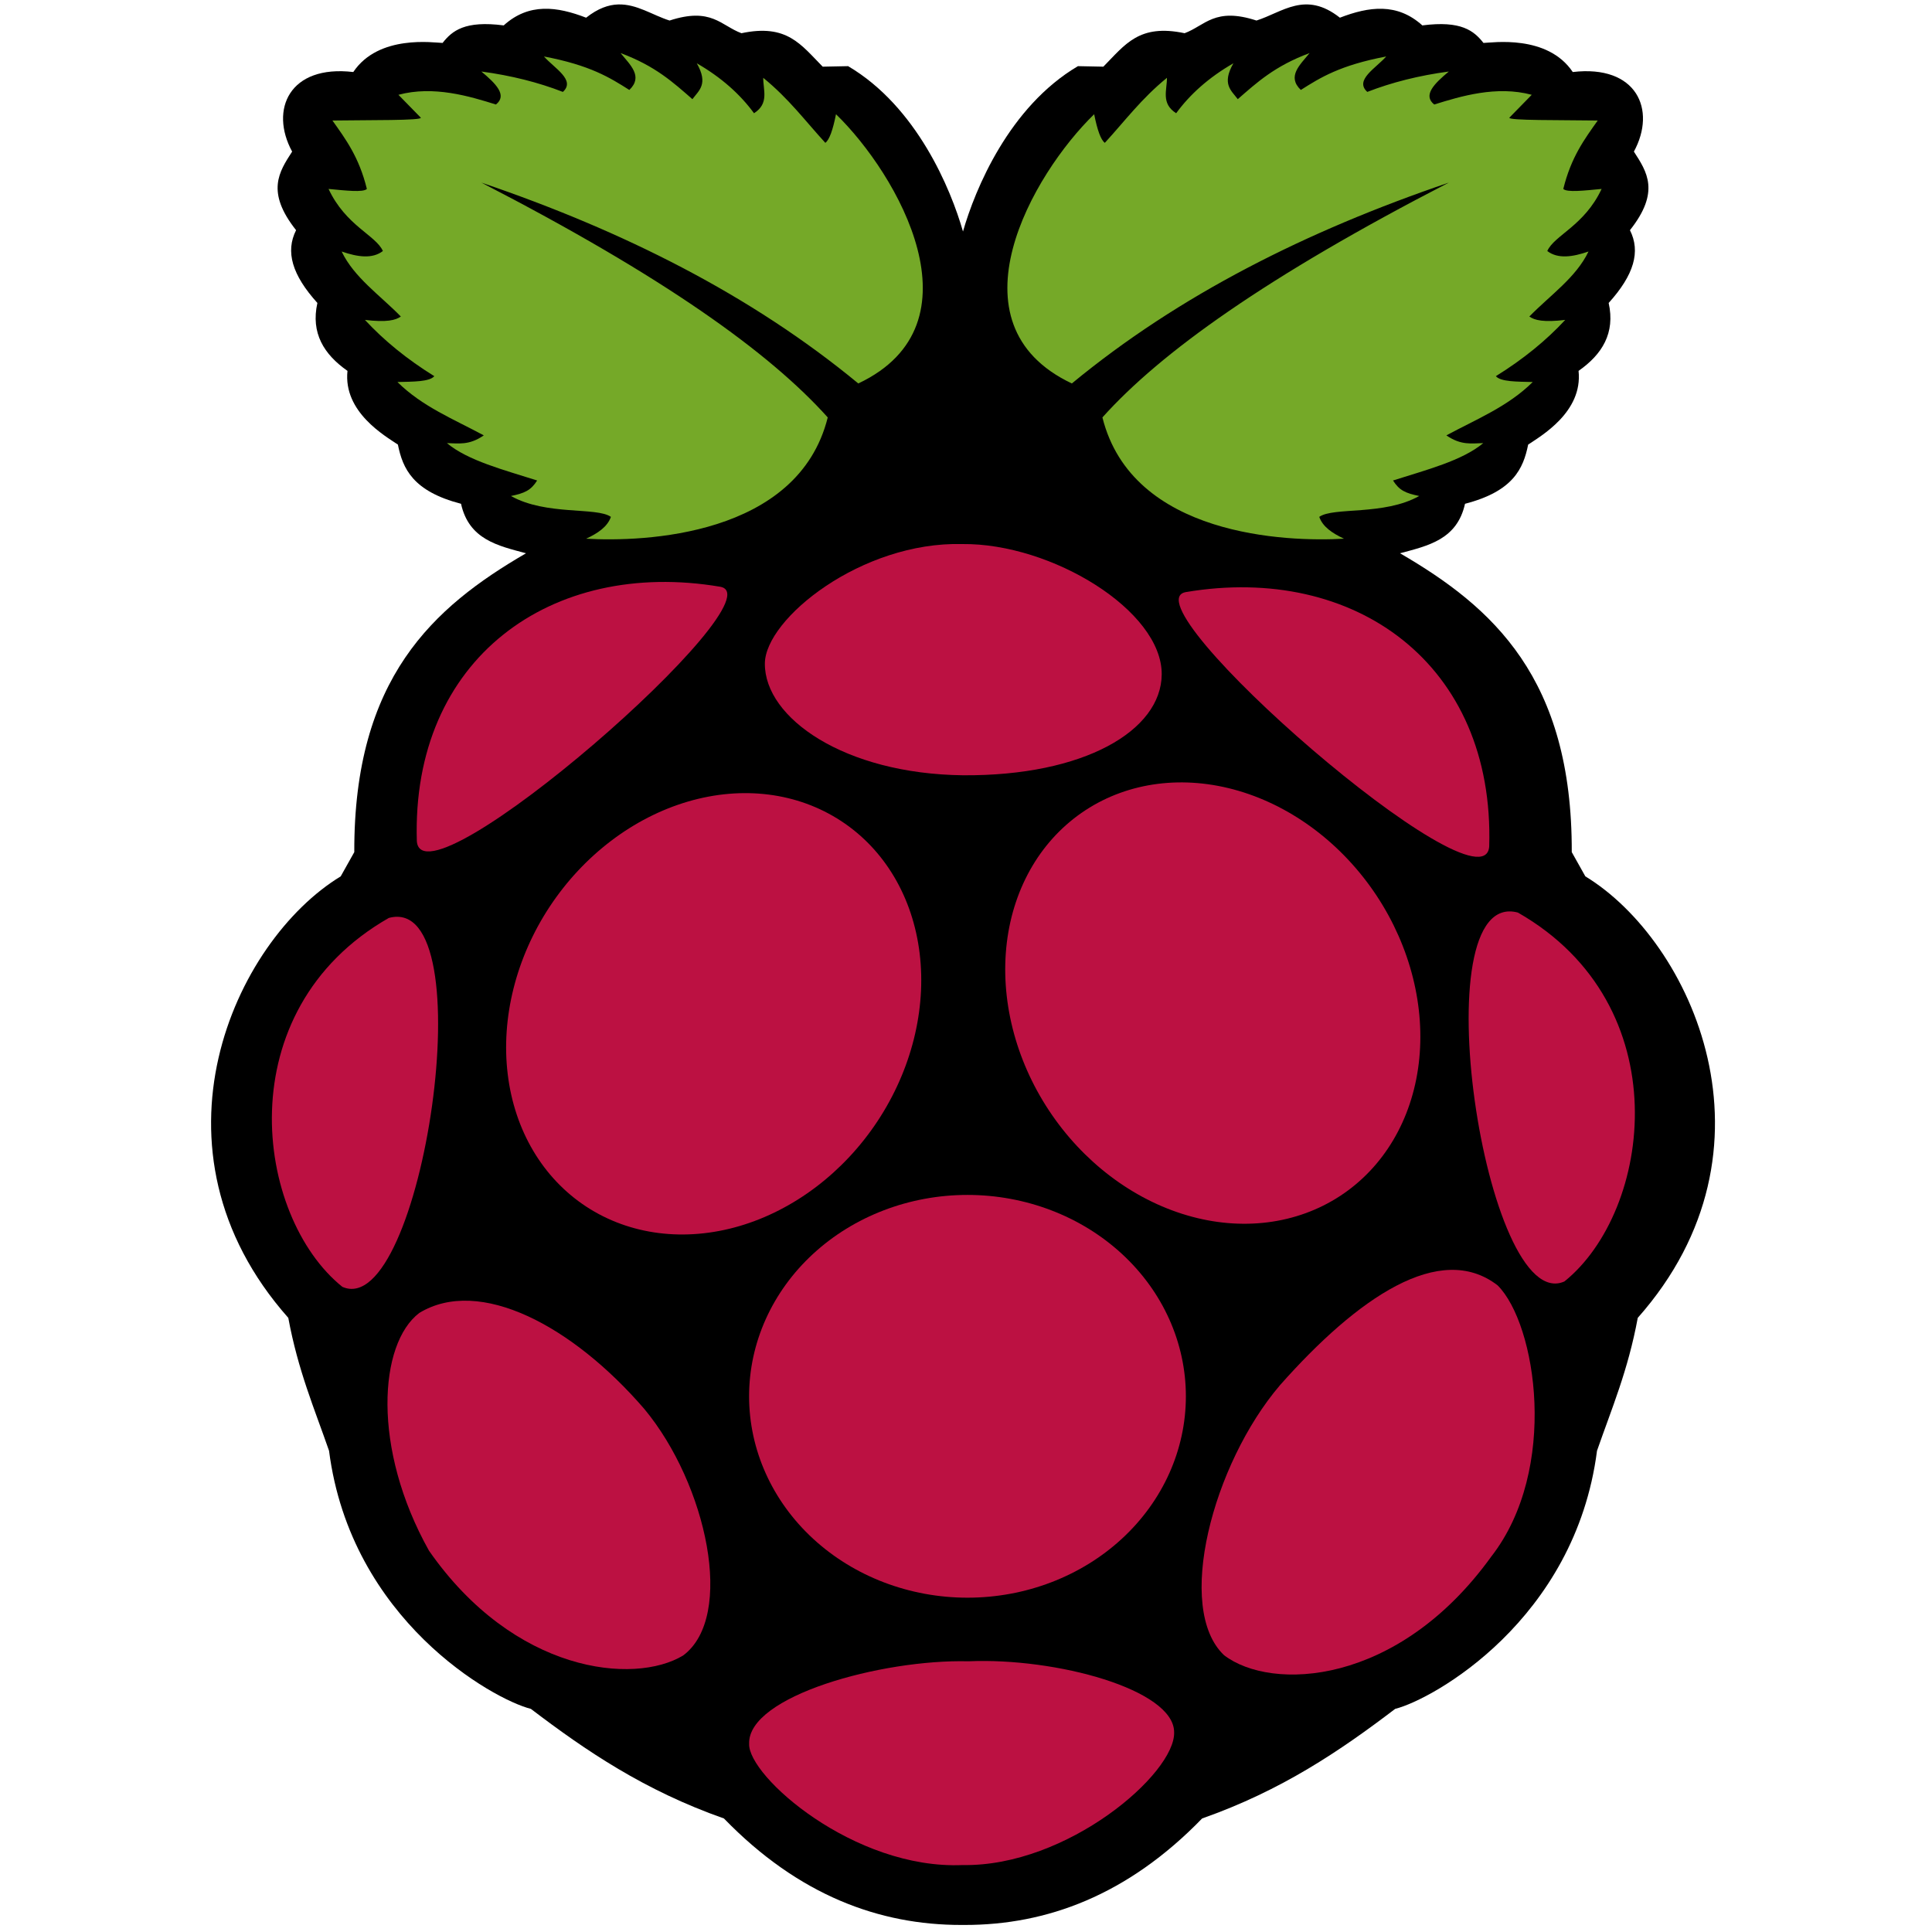 <svg width="100" height="100" viewBox="0 0 100 100" fill="none" xmlns="http://www.w3.org/2000/svg">
<path d="M31.997 0.23C31.494 0.246 30.953 0.431 30.338 0.916C28.835 0.336 27.376 0.134 26.072 1.315C24.059 1.054 23.404 1.593 22.908 2.222C22.466 2.213 19.6 1.768 18.286 3.728C14.983 3.338 13.939 5.671 15.121 7.847C14.447 8.892 13.748 9.923 15.325 11.914C14.768 13.023 15.113 14.226 16.428 15.681C16.081 17.24 16.763 18.34 17.986 19.197C17.757 21.33 19.942 22.57 20.595 23.012C20.845 24.255 21.367 25.428 23.863 26.076C24.274 27.929 25.774 28.248 27.227 28.637C22.426 31.427 18.31 35.099 18.338 44.106L17.635 45.36C12.13 48.708 7.178 59.467 14.922 68.212C15.428 70.949 16.276 72.915 17.031 75.091C18.161 83.859 25.534 87.965 27.478 88.451C30.328 90.621 33.363 92.681 37.47 94.123C41.341 98.116 45.535 99.638 49.753 99.635C49.814 99.635 49.877 99.636 49.939 99.635C54.156 99.638 58.351 98.116 62.222 94.123C66.329 92.681 69.364 90.621 72.214 88.451C74.158 87.965 81.531 83.859 82.661 75.091C83.416 72.915 84.264 70.949 84.77 68.212C92.514 59.467 87.562 48.708 82.057 45.36L81.354 44.106C81.382 35.099 77.266 31.427 72.465 28.637C73.918 28.248 75.417 27.929 75.829 26.076C78.325 25.428 78.847 24.255 79.097 23.012C79.75 22.57 81.934 21.33 81.706 19.197C82.929 18.34 83.611 17.24 83.264 15.681C84.579 14.226 84.924 13.023 84.366 11.914C85.944 9.923 85.245 8.892 84.57 7.847C85.753 5.671 84.709 3.338 81.406 3.728C80.092 1.768 77.226 2.213 76.784 2.222C76.288 1.593 75.633 1.054 73.62 1.315C72.315 0.134 70.857 0.336 69.353 0.916C67.567 -0.494 66.385 0.636 65.035 1.063C62.872 0.357 62.377 1.325 61.315 1.719C58.957 1.22 58.241 2.305 57.109 3.451L55.794 3.424C52.237 5.521 50.47 9.789 49.844 11.983C49.217 9.789 47.454 5.52 43.898 3.424L42.583 3.451C41.451 2.305 40.734 1.22 38.377 1.719C37.315 1.325 36.82 0.357 34.657 1.063C33.771 0.783 32.956 0.2 31.997 0.23Z" fill="black"/>
<path d="M24.916 9.452C34.353 14.318 39.839 18.253 42.844 21.606C41.305 27.775 33.275 28.056 30.339 27.883C30.941 27.603 31.442 27.268 31.62 26.753C30.883 26.23 28.271 26.698 26.447 25.673C27.148 25.528 27.476 25.387 27.803 24.87C26.08 24.32 24.224 23.847 23.133 22.936C23.722 22.944 24.272 23.068 25.041 22.535C23.498 21.703 21.851 21.044 20.571 19.773C21.369 19.753 22.23 19.765 22.48 19.471C21.067 18.596 19.875 17.623 18.889 16.558C20.006 16.693 20.477 16.577 20.747 16.383C19.68 15.289 18.328 14.366 17.684 13.018C18.513 13.304 19.271 13.413 19.818 12.993C19.455 12.174 17.901 11.691 17.006 9.779C17.879 9.863 18.804 9.969 18.989 9.779C18.584 8.127 17.888 7.199 17.207 6.238C19.075 6.21 21.905 6.245 21.777 6.087L20.622 4.907C22.446 4.416 24.313 4.986 25.669 5.409C26.277 4.929 25.658 4.322 24.916 3.702C26.466 3.909 27.867 4.265 29.134 4.757C29.811 4.146 28.695 3.534 28.155 2.923C30.55 3.378 31.566 4.017 32.574 4.656C33.306 3.955 32.616 3.358 32.122 2.748C33.928 3.417 34.859 4.28 35.839 5.133C36.171 4.685 36.682 4.356 36.065 3.275C37.347 4.014 38.313 4.885 39.028 5.861C39.821 5.356 39.5 4.665 39.505 4.028C40.837 5.113 41.683 6.266 42.719 7.393C42.927 7.241 43.11 6.726 43.271 5.912C46.451 8.997 50.944 16.767 44.426 19.848C38.882 15.272 32.257 11.947 24.916 9.452Z" fill="#75A928"/>
<path d="M74.99 9.452C65.552 14.318 60.066 18.253 57.061 21.606C58.6 27.775 66.63 28.056 69.566 27.883C68.965 27.603 68.463 27.268 68.285 26.753C69.022 26.23 71.634 26.698 73.458 25.673C72.757 25.528 72.43 25.387 72.102 24.87C73.825 24.32 75.681 23.847 76.772 22.936C76.183 22.944 75.633 23.068 74.864 22.535C76.407 21.703 78.054 21.044 79.334 19.773C78.536 19.753 77.675 19.765 77.425 19.471C78.838 18.596 80.03 17.623 81.016 16.558C79.899 16.693 79.428 16.577 79.158 16.383C80.226 15.289 81.577 14.366 82.221 13.018C81.392 13.304 80.634 13.413 80.087 12.993C80.45 12.174 82.004 11.691 82.899 9.779C82.026 9.863 81.101 9.969 80.916 9.779C81.322 8.127 82.017 7.199 82.698 6.238C80.83 6.21 78 6.245 78.128 6.087L79.283 4.907C77.459 4.416 75.592 4.986 74.236 5.409C73.628 4.929 74.247 4.322 74.99 3.702C73.439 3.909 72.038 4.265 70.771 4.757C70.094 4.146 71.21 3.534 71.75 2.923C69.355 3.378 68.34 4.017 67.331 4.656C66.599 3.955 67.289 3.358 67.783 2.748C65.977 3.417 65.046 4.28 64.067 5.133C63.734 4.685 63.223 4.356 63.841 3.275C62.558 4.014 61.592 4.885 60.878 5.861C60.084 5.356 60.405 4.665 60.401 4.028C59.068 5.113 58.222 6.266 57.186 7.393C56.978 7.241 56.795 6.726 56.634 5.912C53.454 8.997 48.961 16.767 55.479 19.848C61.023 15.272 67.648 11.947 74.99 9.452Z" fill="#75A928"/>
<path d="M61.381 72.272C61.381 75.037 60.191 77.688 58.071 79.643C55.951 81.598 53.075 82.696 50.077 82.696C47.079 82.696 44.204 81.598 42.084 79.643C39.964 77.688 38.773 75.037 38.773 72.272C38.773 69.508 39.964 66.856 42.084 64.902C44.204 62.947 47.079 61.849 50.077 61.849C53.075 61.849 55.951 62.947 58.071 64.902C60.191 66.856 61.381 69.508 61.381 72.272Z" fill="#BC1142"/>
<path d="M43.535 42.495C45.785 43.968 47.247 46.433 47.601 49.347C47.954 52.261 47.17 55.384 45.421 58.031C43.672 60.678 41.101 62.631 38.274 63.461C35.447 64.29 32.595 63.928 30.345 62.455C28.096 60.981 26.634 58.516 26.28 55.603C25.926 52.689 26.71 49.565 28.459 46.918C30.209 44.272 32.779 42.319 35.607 41.489C38.434 40.659 41.286 41.021 43.535 42.495Z" fill="#BC1142"/>
<path d="M56.179 41.939C53.929 43.413 52.467 45.878 52.113 48.791C51.76 51.705 52.544 54.829 54.293 57.476C56.042 60.123 58.613 62.076 61.44 62.905C64.267 63.735 67.119 63.373 69.369 61.899C71.618 60.426 73.08 57.961 73.434 55.047C73.788 52.134 73.004 49.01 71.255 46.363C69.505 43.716 66.934 41.763 64.107 40.933C61.28 40.104 58.428 40.466 56.179 41.939Z" fill="#BC1142"/>
<path d="M20.126 47.512C25.184 46.157 21.834 68.434 17.719 66.606C13.193 62.965 11.735 52.304 20.126 47.512Z" fill="#BC1142"/>
<path d="M78.566 47.234C73.509 45.879 76.859 68.156 80.974 66.328C85.5 62.688 86.958 52.026 78.566 47.234Z" fill="#BC1142"/>
<path d="M61.385 30.646C70.112 29.173 77.373 34.358 77.081 43.821C76.794 47.449 58.17 31.186 61.385 30.646Z" fill="#BC1142"/>
<path d="M37.272 30.369C28.545 28.895 21.284 34.08 21.576 43.543C21.863 47.171 40.487 30.909 37.272 30.369Z" fill="#BC1142"/>
<path d="M49.808 28.16C44.599 28.025 39.6 32.026 39.589 34.347C39.574 37.167 43.707 40.055 49.844 40.128C56.111 40.173 60.11 37.817 60.13 34.906C60.153 31.609 54.43 28.11 49.808 28.16Z" fill="#BC1142"/>
<path d="M50.126 85.988C54.668 85.79 60.761 87.451 60.773 89.655C60.848 91.794 55.247 96.628 49.825 96.535C44.21 96.777 38.704 91.935 38.776 90.257C38.692 87.797 45.613 85.876 50.126 85.988Z" fill="#BC1142"/>
<path d="M33.353 72.931C36.586 76.826 38.06 83.67 35.361 85.687C32.809 87.227 26.61 86.593 22.204 80.263C19.232 74.952 19.615 69.547 21.701 67.959C24.822 66.059 29.642 68.626 33.353 72.931Z" fill="#BC1142"/>
<path d="M66.253 71.696C62.755 75.793 60.807 83.267 63.359 85.674C65.799 87.544 72.349 87.283 77.187 80.569C80.701 76.06 79.523 68.53 77.517 66.531C74.535 64.225 70.256 67.176 66.253 71.696Z" fill="#BC1142"/>
</svg>
